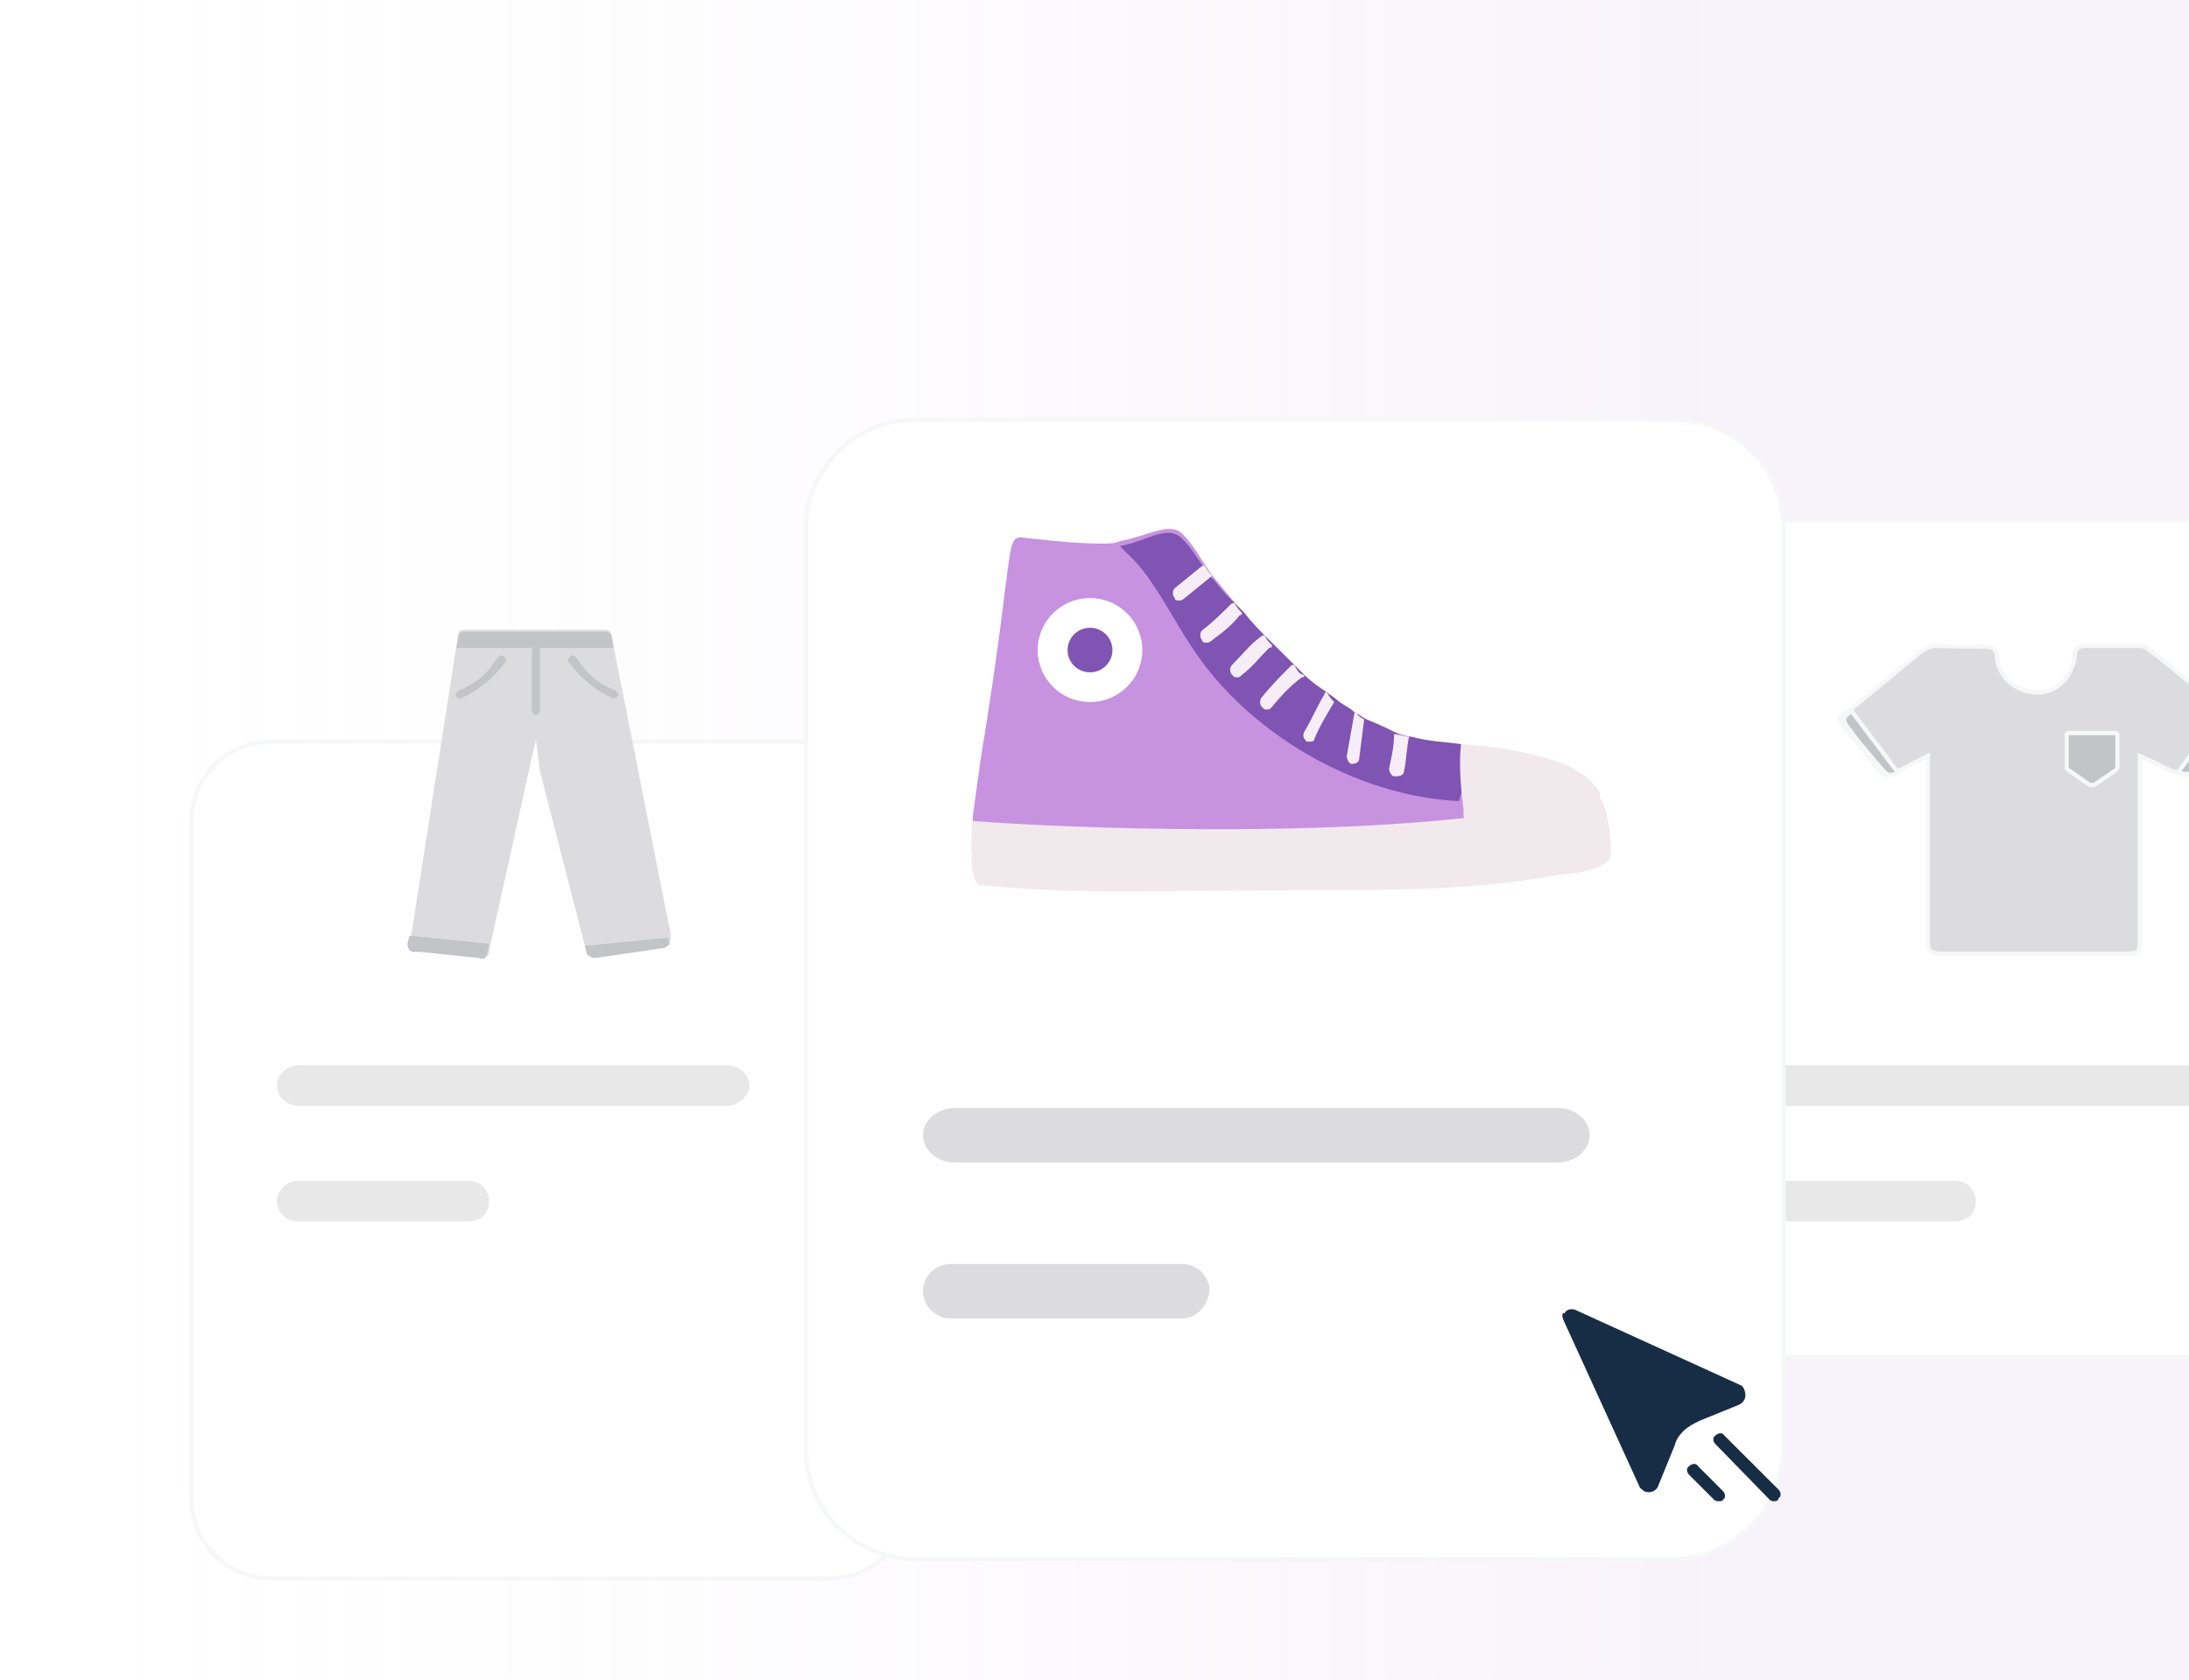 <svg width="271" height="208" viewBox="0 0 271 208" fill="none" xmlns="http://www.w3.org/2000/svg">
<g clip-path="url(#clip0_2269_118422)">
<rect width="271" height="208" fill="url(#paint0_linear_2269_118422)" fill-opacity="0.2"/>
<g filter="url(#filter0_d_2269_118422)">
<path d="M102.715 168.005H33.52C28.107 168.005 23.681 163.606 23.681 158.234V74.195C23.681 68.823 28.107 64.423 33.52 64.423H102.715C108.127 64.423 112.553 68.823 112.553 74.195V158.234C112.553 163.606 108.127 168.005 102.715 168.005Z" fill="white" stroke="#F6F7F7" stroke-width="0.526"/>
</g>
<path d="M90.005 136.927H37.051C35.387 136.927 34.277 135.673 34.277 134.419C34.277 132.913 35.663 131.91 37.051 131.91H90.005C91.669 131.91 92.776 133.165 92.776 134.419C92.776 135.673 91.391 136.927 90.005 136.927Z" fill="#E8E8E8"/>
<path d="M58.016 151.226H36.804C35.288 151.226 34.277 149.972 34.277 148.718C34.277 147.463 35.539 146.209 36.804 146.209H58.016C59.532 146.209 60.543 147.463 60.543 148.718C60.543 150.223 59.532 151.226 58.016 151.226Z" fill="#E8E8E8"/>
<path d="M82.259 117.36L73.673 118.614C73.168 118.614 72.914 118.363 72.663 118.113L72.411 117.109L66.855 95.535L66.35 91.521L60.793 116.607L60.542 117.862C60.542 118.363 60.036 118.614 59.531 118.363L52.207 117.611H51.45C50.945 117.611 50.691 117.109 50.691 116.607L50.945 115.604L56.499 79.981L56.753 78.476C56.753 78.225 57.005 77.975 57.51 77.975H74.935C75.187 77.975 75.692 78.225 75.692 78.476L75.946 79.73V79.981L83.016 115.604V116.106C83.016 116.858 82.764 117.109 82.259 117.36Z" fill="#DCDCDE"/>
<path d="M75.947 86.505C73.674 85.501 71.906 83.996 70.39 81.989C70.136 81.739 70.39 81.487 70.642 81.237C70.896 80.986 71.147 81.237 71.401 81.487C72.663 83.495 74.179 84.749 76.198 85.501C76.452 85.752 76.703 86.003 76.452 86.254C76.452 86.254 76.198 86.505 75.947 86.505Z" fill="#C3C4C7"/>
<path d="M57.004 86.505C59.277 85.501 61.044 83.996 62.56 81.989C62.812 81.739 62.56 81.487 62.309 81.237C62.055 80.986 61.803 81.237 61.55 81.487C60.287 83.495 58.772 84.749 56.752 85.501C56.499 85.752 56.247 86.003 56.499 86.254C56.499 86.254 56.752 86.505 57.004 86.505Z" fill="#C3C4C7"/>
<path d="M66.349 88.512C66.095 88.512 65.844 88.261 65.844 88.01V80.484C65.844 80.233 66.095 79.982 66.349 79.982C66.601 79.982 66.854 80.233 66.854 80.484V88.01C66.854 88.261 66.601 88.512 66.349 88.512Z" fill="#C3C4C7"/>
<path d="M75.945 80.233H56.498L56.752 78.728C56.752 78.477 57.003 78.227 57.509 78.227H74.934C75.188 78.227 75.691 78.477 75.691 78.728L75.945 80.233Z" fill="#C3C4C7"/>
<path d="M60.541 116.857L60.288 118.111C60.288 118.613 59.782 118.864 59.277 118.613L51.953 117.86H51.196C50.691 117.86 50.44 117.359 50.44 116.857L50.691 115.854L60.541 116.857Z" fill="#C3C4C7"/>
<path d="M82.259 117.36L73.673 118.614C73.167 118.614 72.913 118.363 72.662 118.112L72.408 117.109L82.764 116.105V116.607C83.015 116.858 82.764 117.109 82.259 117.36Z" fill="#C3C4C7"/>
<path d="M286.775 168.005H217.58C212.168 168.005 207.742 163.606 207.742 158.234V74.195C207.742 68.823 212.168 64.423 217.58 64.423H286.775C292.188 64.423 296.614 68.823 296.614 74.195V158.234C296.614 163.606 292.188 168.005 286.775 168.005Z" fill="white" stroke="#F6F7F7" stroke-width="0.526"/>
<path d="M275.604 88.178L275.617 88.191L275.632 88.203C276.11 88.559 276.294 88.875 276.316 89.142C276.339 89.408 276.209 89.712 275.856 90.062L275.849 90.07L275.843 90.077C274.351 91.806 272.859 93.535 271.367 95.264L271.304 95.338C270.91 95.728 270.719 95.903 270.471 95.948C270.218 95.994 269.849 95.91 269.088 95.532L269.071 95.524L269.053 95.518C268.697 95.4 268.212 95.16 267.573 94.843L267.572 94.842C266.941 94.529 266.177 94.149 265.286 93.77L264.919 93.614V94.012V116.339C264.919 116.776 264.903 117.1 264.857 117.344C264.811 117.586 264.74 117.724 264.65 117.814C264.559 117.904 264.42 117.975 264.175 118.02C263.929 118.067 263.602 118.083 263.162 118.083H263.118H263.074H263.029H262.985H262.941H262.896H262.852H262.807H262.763H262.719H262.674H262.63H262.585H262.541H262.497H262.452H262.408H262.363H262.319H262.275H262.23H262.186H262.141H262.097H262.053H262.008H261.964H261.92H261.875H261.831H261.786H261.742H261.698H261.653H261.609H261.564H261.52H261.476H261.431H261.387H261.342H261.298H261.254H261.209H261.165H261.12H261.076H261.032H260.987H260.943H260.898H260.854H260.81H260.765H260.721H260.677H260.632H260.588H260.543H260.499H260.455H260.41H260.366H260.321H260.277H260.233H260.188H260.144H260.099H260.055H260.011H259.966H259.922H259.877H259.833H259.789H259.744H259.7H259.656H259.611H259.567H259.522H259.478H259.434H259.389H259.345H259.3H259.256H259.212H259.167H259.123H259.078H259.034H258.99H258.945H258.901H258.856H258.812H258.768H258.723H258.679H258.635H258.59H258.546H258.501H258.457H258.413H258.368H258.324H258.279H258.235H258.191H258.146H258.102H258.057H258.013H257.969H257.924H257.88H257.835H257.791H257.747H257.702H257.658H257.614H257.569H257.525H257.48H257.436H257.392H257.347H257.303H257.258H257.214H257.17H257.125H257.081H257.036H256.992H256.948H256.903H256.859H256.814H256.77H256.726H256.681H256.637H256.593H256.548H256.504H256.459H256.415H256.371H256.326H256.282H256.237H256.193H256.149H256.104H256.06H256.015H255.971H255.927H255.882H255.838H255.793H255.749H255.705H255.66H255.616H255.571H255.527H255.483H255.438H255.394H255.35H255.305H255.261H255.216H255.172H255.128H255.083H255.039H254.994H254.95H254.906H254.861H254.817H254.772H254.728H254.684H254.639H254.595H254.55H254.506H254.462H254.417H254.373H254.329H254.284H254.24H254.195H254.151H254.107H254.062H254.018H253.973H253.929H253.885H253.84H253.796H253.751H253.707H253.663H253.618H253.574H253.529H253.485H253.441H253.396H253.352H253.308H253.263H253.219H253.174H253.13H253.086H253.041H252.997H252.952H252.908H252.864H252.819H252.775H252.73H252.686H252.642H252.597H252.553H252.508H252.464H252.42H252.375H252.331H252.287H252.242H252.198H252.153H252.109H252.065H252.02H251.976H251.931H251.887H251.843H251.798H251.754H251.709H251.665H251.621H251.576H251.532H251.487H251.443H251.399H251.354H251.31H251.266H251.221H251.177H251.132H251.088H251.044H250.999H250.955H250.91H250.866H250.822H250.777H250.733H250.688H250.644H250.6H250.555H250.511H250.466H250.422H250.378H250.333H250.289H250.244H250.2H250.156H250.111H250.067H250.023H249.978H249.934H249.889H249.845H249.801H249.756H249.712H249.667H249.623H249.579H249.534H249.49H249.445H249.401H249.357H249.312H249.268H249.223H249.179H249.135H249.09H249.046H249.002H248.957H248.913H248.868H248.824H248.78H248.735H248.691H248.646H248.602H248.558H248.513H248.469H248.424H248.38H248.336H248.291H248.247H248.202H248.158H248.114H248.069H248.025H247.981H247.936H247.892H247.847H247.803H247.759H247.714H247.67H247.625H247.581H247.537H247.492H247.448H247.403H247.359H247.315H247.27H247.226H247.181H247.137H247.093H247.048H247.004H246.96H246.915H246.871H246.826H246.782H246.738H246.693H246.649H246.604H246.56H246.516H246.471H246.427H246.382H246.338H246.294H246.249H246.205H246.16H246.116H246.072H246.027H245.983H245.939H245.894H245.85H245.805H245.761H245.717H245.672H245.628H245.583H245.539H245.495H245.45H245.406H245.361H245.317H245.273H245.228H245.184H245.139H245.095H245.051H245.006H244.962H244.917H244.873H244.829H244.784H244.74H244.696H244.651H244.607H244.562H244.518H244.474H244.429H244.385H244.34H244.296H244.252H244.207H244.163H244.118H244.074H244.03H243.985H243.941H243.896H243.852H243.808H243.763H243.719H243.675H243.63H243.586H243.541H243.497H243.453H243.408H243.364H243.319H243.275H243.231H243.186H243.142H243.097H243.053H243.009H242.964H242.92H242.875H242.831H242.787H242.742H242.698H242.654H242.609H242.565H242.52H242.476H242.432H242.387H242.343H242.298H242.254H242.21H242.165H242.121H242.076H242.032H241.988H241.943H241.899H241.854H241.81H241.766H241.721H241.677H241.633H241.588H241.544H241.499H241.455H241.411H241.366H241.322H241.277H241.233H241.189H241.144H241.1H241.055H241.011H240.967H240.922H240.878H240.833H240.789H240.745H240.7H240.656H240.612H240.567H240.523H240.478H240.434C239.55 118.083 239.156 117.951 238.956 117.73C238.856 117.62 238.784 117.466 238.739 117.236C238.693 117.004 238.677 116.711 238.677 116.339V94.012V93.588L238.296 93.776C237.744 94.051 237.223 94.326 236.751 94.576C236.573 94.67 236.403 94.76 236.24 94.845C235.637 95.16 235.15 95.401 234.795 95.518L234.778 95.524L234.761 95.532C234 95.91 233.631 95.994 233.378 95.948C233.131 95.904 232.941 95.731 232.554 95.346C231.287 93.587 229.771 91.83 228.264 90.084C227.889 89.585 227.764 89.284 227.785 89.05C227.805 88.835 227.959 88.594 228.411 88.247C228.585 88.217 228.688 88.115 228.745 88.058C228.747 88.056 228.749 88.054 228.75 88.053C228.802 88.001 228.806 88.002 228.813 88.003C228.814 88.003 228.816 88.004 228.817 88.004H228.911L228.983 87.945C231.75 85.696 234.766 83.199 237.783 80.702L237.813 80.677C238.549 80.191 238.999 79.977 239.672 79.976C241.442 80.039 242.801 80.039 243.847 80.039H243.847C244.901 80.039 245.615 80.039 246.116 80.1C246.617 80.16 246.834 80.273 246.961 80.438C247.104 80.623 247.179 80.926 247.243 81.498C247.512 83.902 249.657 85.746 252.303 85.746C254.743 85.746 256.594 83.603 256.858 81.247L256.86 81.233V81.218C256.86 80.757 256.975 80.46 257.161 80.276C257.346 80.091 257.647 79.976 258.112 79.976H258.125H258.138H258.151H258.165H258.178H258.191H258.205H258.218H258.231H258.245H258.258H258.271H258.285H258.298H258.311H258.325H258.338H258.351H258.365H258.378H258.391H258.405H258.418H258.431H258.444H258.458H258.471H258.484H258.498H258.511H258.524H258.538H258.551H258.564H258.578H258.591H258.604H258.618H258.631H258.644H258.658H258.671H258.684H258.698H258.711H258.724H258.738H258.751H258.764H258.777H258.791H258.804H258.817H258.831H258.844H258.857H258.871H258.884H258.897H258.911H258.924H258.937H258.951H258.964H258.977H258.991H259.004H259.017H259.031H259.044H259.057H259.07H259.084H259.097H259.11H259.124H259.137H259.15H259.164H259.177H259.19H259.204H259.217H259.23H259.244H259.257H259.27H259.284H259.297H259.31H259.324H259.337H259.35H259.363H259.377H259.39H259.403H259.417H259.43H259.443H259.457H259.47H259.483H259.497H259.51H259.523H259.537H259.55H259.563H259.577H259.59H259.603H259.617H259.63H259.643H259.656H259.67H259.683H259.696H259.71H259.723H259.736H259.75H259.763H259.776H259.79H259.803H259.816H259.83H259.843H259.856H259.87H259.883H259.896H259.91H259.923H259.936H259.949H259.963H259.976H259.989H260.003H260.016H260.029H260.043H260.056H260.069H260.083H260.096H260.109H260.123H260.136H260.149H260.163H260.176H260.189H260.202H260.216H260.229H260.242H260.256H260.269H260.282H260.296H260.309H260.322H260.336H260.349H260.362H260.376H260.389H260.402H260.416H260.429H260.442H260.456H260.469H260.482H260.495H260.509H260.522H260.535H260.549H260.562H260.575H260.589H260.602H260.615H260.629H260.642H260.655H260.669H260.682H260.695H260.709H260.722H260.735H260.749H260.762H260.775H260.788H260.802H260.815H260.828H260.842H260.855H260.868H260.882H260.895H260.908H260.922H260.935H260.948H260.962H260.975H260.988H261.002H261.015H261.028H261.042H261.055H261.068H261.081H261.095H261.108H261.121H261.135H261.148H261.161H261.175H261.188H261.201H261.215H261.228H261.241H261.255H261.268H261.281H261.295H261.308H261.321H261.335H261.348H261.361H261.374H261.388H261.401H261.414H261.428H261.441H261.454H261.468H261.481H261.494H261.508H261.521H261.534H261.548H261.561H261.574H261.588H261.601H261.614H261.627H261.641H261.654H261.667H261.681H261.694H261.707H261.721H261.734H261.747H261.761H261.774H261.787H261.801H261.814H261.827H261.841H261.854H261.867H261.881H261.894H261.907H261.92H261.934H261.947H261.96H261.974H261.987H262H262.014H262.027H262.04H262.054H262.067H262.08H262.094H262.107H262.12H262.134H262.147H262.16H262.174H262.187H262.2H262.213H262.227H262.24H262.253H262.267H262.28H262.293H262.307H262.32H262.333H262.347H262.36H262.373H262.387H262.4H262.413H262.427H262.44H262.453H262.466H262.48H262.493H262.506H262.52H262.533H262.546H262.56H262.573H262.586H262.6H262.613H262.626H262.64H262.653H262.666H262.68H262.693H262.706H262.72H262.733H262.746H262.759H262.773H262.786H262.799H262.813H262.826H262.839H262.853H262.866H262.879H262.893H262.906H262.919H262.933H262.946H262.959H262.973H262.986H262.999H263.013H263.026H263.039H263.052H263.066H263.079H263.092H263.106H263.119H263.132H263.146H263.159H263.172H263.186H263.199H263.212H263.226H263.239H263.252H263.266H263.279H263.292H263.305H263.319H263.332H263.345H263.359H263.372H263.385H263.399H263.412H263.425H263.439H263.452H263.465H263.479H263.492H263.505H263.519H263.532H263.545H263.559H263.572H263.585H263.598H263.612H263.625H263.638H263.652H263.665H263.678H263.692H263.705H263.718H263.732H263.745H263.758H263.772H263.785H263.798H263.812H263.825H263.838H263.851H263.865H263.878H263.891H263.905H263.918H263.931H263.945H263.958H263.971H263.985H263.998H264.011H264.025H264.038H264.051H264.065H264.078H264.091H264.105H264.118H264.131H264.144H264.158H264.171H264.184H264.198H264.211H264.224H264.238H264.251H264.264H264.278H264.291H264.304H264.318H264.331H264.344H264.358H264.371H264.384H264.398H264.411H264.424H264.437H264.451H264.464H264.477H264.491H264.504H264.517H264.531H264.544H264.557H264.571H264.584H264.597H264.611H264.624H264.637H264.651H264.664H264.677H264.69H264.704H264.717H264.73H264.744H264.757H264.77H264.784H264.797H264.81H264.824H264.837H264.85H264.864H264.877H264.89H264.904H264.917H264.93C265.362 79.976 265.801 80.196 266.007 80.401L266.021 80.415L266.036 80.426C268.102 81.966 270.047 83.619 272.042 85.315C272.966 86.1 273.901 86.895 274.864 87.692L274.937 87.753H275.032C275.073 87.753 275.142 87.775 275.253 87.857C275.362 87.938 275.474 88.049 275.604 88.178Z" fill="#DCDCDE" stroke="#F6F7F7" stroke-width="0.526"/>
<path d="M255.85 95.021C255.85 95.016 255.849 95.012 255.849 95.01V91.002C255.849 90.962 255.872 90.901 255.929 90.844C255.987 90.786 256.05 90.763 256.091 90.763H261.899C261.941 90.763 262.004 90.786 262.061 90.844C262.119 90.901 262.141 90.962 262.141 91.002V95.015C262.141 95.061 262.114 95.133 262.06 95.214C262.035 95.25 262.011 95.281 261.992 95.302C261.987 95.308 261.983 95.312 261.979 95.317L259.476 97.057L259.457 97.07L259.441 97.087C259.421 97.106 259.373 97.136 259.286 97.161C259.203 97.185 259.101 97.198 258.995 97.198C258.889 97.198 258.788 97.185 258.704 97.161C258.617 97.136 258.569 97.106 258.549 97.087L258.533 97.07L258.514 97.057L256.009 95.315C255.925 95.227 255.886 95.145 255.867 95.088C255.857 95.058 255.852 95.035 255.85 95.021Z" fill="#C3C4C7" stroke="#F6F7F7" stroke-width="0.526"/>
<path d="M228.777 90.095L228.777 90.095L228.774 90.09C228.394 89.588 228.267 89.285 228.289 89.05C228.309 88.835 228.462 88.593 228.915 88.246C229.079 88.219 229.179 88.126 229.239 88.068L234.978 95.669C234.407 95.93 234.1 95.987 233.882 95.948C233.634 95.903 233.442 95.728 233.049 95.337C231.535 93.582 230.03 91.838 228.777 90.095Z" fill="#C3C4C7" stroke="#F6F7F7" stroke-width="0.526"/>
<path d="M276.108 90.061L276.101 90.068L276.094 90.076C274.582 91.829 273.069 93.583 271.556 95.336C271.184 95.704 270.991 95.828 270.746 95.85C270.613 95.862 270.447 95.845 270.211 95.789C270.052 95.751 269.868 95.698 269.65 95.629L275.318 87.887C275.379 87.943 275.442 87.997 275.505 88.044C275.624 88.133 275.773 88.221 275.943 88.246C276.377 88.584 276.547 88.885 276.568 89.141C276.59 89.406 276.461 89.71 276.108 90.061Z" fill="#C3C4C7" stroke="#F6F7F7" stroke-width="0.526"/>
<path d="M274.064 136.927H221.11C219.445 136.927 218.336 135.673 218.336 134.419C218.336 132.913 219.722 131.91 221.11 131.91H274.064C275.728 131.91 276.835 133.165 276.835 134.419C276.835 135.673 275.449 136.927 274.064 136.927Z" fill="#E8E8E8"/>
<path d="M242.075 151.226H220.863C219.347 151.226 218.336 149.972 218.336 148.718C218.336 147.463 219.598 146.209 220.863 146.209H242.075C243.591 146.209 244.601 147.463 244.601 148.718C244.601 150.223 243.591 151.226 242.075 151.226Z" fill="#E8E8E8"/>
<g filter="url(#filter1_d_2269_118422)">
<path d="M207.188 181.343H113.387C105.817 181.343 99.765 175.329 99.765 167.814V53.793C99.765 46.277 105.817 40.263 113.387 40.263H207.188C214.758 40.263 220.81 46.277 220.81 53.793V167.808C220.503 175.336 214.443 181.343 207.188 181.343Z" fill="white" stroke="#F6F7F7" stroke-width="0.526"/>
</g>
<path d="M192.9 143.938H118.166C116.04 143.938 114.27 142.406 114.27 140.567C114.27 138.728 116.04 137.195 118.166 137.195H192.9C195.025 137.195 196.796 138.728 196.796 140.567C196.796 142.406 195.025 143.938 192.9 143.938Z" fill="#DCDBDE"/>
<path d="M146.359 163.249H117.664C115.812 163.249 114.27 161.716 114.27 159.877C114.27 158.038 115.812 156.506 117.664 156.506H146.359C148.21 156.506 149.753 158.038 149.753 159.877C149.445 161.716 148.21 163.249 146.359 163.249Z" fill="#DCDBDE"/>
<path d="M198.504 99.801C198.196 99.188 197.887 98.575 197.578 98.269C196.344 96.736 194.801 95.204 192.025 94.284C188.322 93.058 185.236 92.752 182.459 92.445C181.842 92.445 180.916 92.445 180.299 92.139C171.968 91.219 165.18 89.993 150.37 71.603C148.827 69.763 148.21 67.925 146.358 66.085C144.815 64.553 142.039 66.392 138.645 67.005C138.027 67.311 137.102 67.311 136.485 67.311C133.708 67.311 130.622 67.005 127.845 66.698C123.834 66.392 126.302 64.246 121.365 94.284C121.057 96.43 120.748 98.882 120.44 101.027C120.44 102.866 120.131 105.012 120.44 106.851C120.44 107.771 120.44 108.996 121.674 108.996C134.325 110.223 142.347 109.61 162.403 109.61C172.585 109.61 182.459 109.61 192.333 107.771L194.801 107.464C196.653 107.158 199.121 106.544 199.121 105.012C199.43 103.479 199.121 101.64 198.504 99.801Z" fill="#C792E0"/>
<path d="M182.768 92.447L180.608 99.19C167.649 98.577 154.381 90.608 147.593 80.186C145.124 76.508 143.273 72.524 140.496 69.459C140.496 69.459 139.57 68.539 138.645 67.62C142.039 67.006 144.507 64.861 146.359 66.7C147.593 67.926 148.21 69.152 149.136 70.378C149.444 70.685 149.753 71.298 150.061 71.604L150.37 71.91C151.295 73.137 152.221 74.056 153.147 74.976C153.455 75.282 153.764 75.589 154.072 75.895C154.998 77.121 155.924 78.041 156.849 78.96C157.158 79.267 157.467 79.573 157.775 79.88C158.701 80.799 159.626 81.719 160.552 82.638C160.861 82.945 161.169 83.251 161.478 83.558C162.403 84.478 163.329 85.09 164.255 85.703C164.563 86.01 165.18 86.317 165.489 86.623C166.106 87.236 167.032 87.543 167.649 88.155C168.266 88.462 168.574 88.769 169.192 89.075C170.734 89.688 171.969 90.301 173.203 90.914C173.82 91.221 174.129 91.221 174.745 91.221C176.905 91.834 178.757 91.834 180.917 92.14C181.225 92.447 181.842 92.447 182.768 92.447Z" fill="#7F54B3"/>
<path d="M199.43 105.624C199.43 107.156 196.948 107.769 195.086 108.076L192.603 108.382C182.673 110.221 172.434 110.221 162.504 110.221C142.334 110.221 134.266 110.834 121.544 109.608C120.613 109.608 120.613 108.382 120.303 107.463C120.303 105.624 120.303 103.478 120.303 101.639C127.44 102.252 157.849 103.785 180.812 101.333C187.328 100.72 192.914 99.8 197.568 98.268C197.878 98.88 198.189 99.187 198.499 99.8C199.12 101.639 199.43 103.478 199.43 105.624Z" fill="#F2E9ED"/>
<path d="M198.467 99.473C193.839 101.006 188.902 101.925 183.965 102.539C183.04 102.539 182.423 102.539 181.805 102.232C181.497 101.925 181.188 101.312 181.188 101.006C181.188 100.699 181.188 100.393 181.188 100.393C180.88 97.635 180.571 94.876 180.88 92.117C184.274 92.424 187.977 92.73 192.605 94.263C195.382 95.182 196.925 96.408 198.159 98.247C197.85 98.247 198.159 98.86 198.467 99.473Z" fill="#F2E9ED"/>
<path d="M150.061 71.294C150.061 71.601 150.061 71.601 150.061 71.294L146.667 74.053C146.667 74.053 146.358 74.359 146.05 74.359C145.741 74.359 145.433 74.359 145.433 74.053C145.124 73.746 145.124 73.133 145.433 72.827L148.827 70.068C148.827 70.068 148.827 70.068 149.135 70.068C149.444 70.681 149.752 70.988 150.061 71.294Z" fill="#F7EDF7"/>
<path d="M153.764 75.894C153.764 75.894 153.764 76.201 153.455 76.201C152.53 77.427 151.296 78.346 150.061 79.266C150.061 79.266 149.753 79.572 149.444 79.572C149.136 79.572 148.827 79.572 148.827 79.266C148.519 78.959 148.519 78.346 148.827 78.04C150.061 77.12 150.987 76.201 152.221 74.975C152.53 74.668 152.53 74.668 152.838 74.668C153.147 75.281 153.455 75.588 153.764 75.894Z" fill="#F7EDF7"/>
<path d="M157.465 79.879C157.465 80.185 157.465 80.185 157.157 80.185C155.922 81.411 154.997 82.637 153.763 83.556C153.454 83.863 153.454 83.863 153.145 83.863C152.837 83.863 152.837 83.863 152.528 83.556C152.22 83.25 152.22 82.637 152.528 82.331C153.763 81.104 154.688 79.879 155.922 78.959C155.922 78.959 156.231 78.652 156.54 78.652C156.848 79.266 157.157 79.572 157.465 79.879Z" fill="#F7EDF7"/>
<path d="M161.477 83.556C161.477 83.863 161.477 83.863 161.168 83.863C159.934 84.782 158.7 86.008 157.466 87.541C157.157 87.847 157.157 87.847 156.849 87.847C156.54 87.847 156.54 87.847 156.231 87.541C155.923 87.234 155.923 86.621 156.231 86.315C157.466 84.782 158.7 83.556 159.934 82.33H160.243C160.551 82.943 160.86 83.556 161.477 83.556Z" fill="#F7EDF7"/>
<path d="M165.18 86.927C164.254 88.46 163.329 89.992 162.712 91.525C162.712 91.831 162.403 91.831 162.095 91.831H161.786C161.477 91.525 161.169 91.219 161.477 90.606C162.403 89.073 163.02 87.54 163.946 86.008C163.946 86.008 163.946 85.701 164.254 85.701C164.563 86.314 164.871 86.621 165.18 86.927Z" fill="#F7EDF7"/>
<path d="M168.882 89.074L168.265 93.978C168.265 94.284 167.957 94.591 167.34 94.591C167.031 94.591 166.723 93.978 166.723 93.672L167.648 88.461C167.648 88.461 167.648 88.154 167.957 88.154C167.957 88.461 168.265 88.767 168.882 89.074Z" fill="#F7EDF7"/>
<path d="M174.437 91.219C174.129 92.751 174.129 93.977 173.82 95.51C173.82 95.816 173.511 96.123 172.894 96.123C172.894 96.123 172.894 96.123 172.586 96.123C172.277 96.123 171.969 95.51 171.969 95.203C172.277 93.671 172.586 92.445 172.586 90.912C173.203 90.912 173.82 91.219 174.437 91.219Z" fill="#F7EDF7"/>
<path d="M134.942 86.928C138.521 86.928 141.422 84.046 141.422 80.491C141.422 76.937 138.521 74.055 134.942 74.055C131.364 74.055 128.463 76.937 128.463 80.491C128.463 84.046 131.364 86.928 134.942 86.928Z" fill="white"/>
<path d="M134.943 83.249C136.476 83.249 137.72 82.014 137.72 80.491C137.72 78.967 136.476 77.732 134.943 77.732C133.409 77.732 132.166 78.967 132.166 80.491C132.166 82.014 133.409 83.249 134.943 83.249Z" fill="#7F54B3"/>
<path d="M216.007 173.216C215.826 173.578 215.645 173.759 215.283 173.939L210.394 175.929C209.67 176.291 208.945 176.653 208.402 177.196C207.859 177.739 207.497 178.281 207.316 179.005L205.324 183.89C205.143 184.613 204.237 184.975 203.694 184.613C203.513 184.432 203.151 184.251 203.151 184.07L193.735 163.447C193.554 163.085 193.554 162.723 193.735 162.542C193.916 162.18 194.46 161.999 195.003 162.18L215.645 171.588C216.007 171.949 216.188 172.673 216.007 173.216Z" fill="#172D45"/>
<path d="M219.628 185.879C219.447 185.879 219.266 185.879 219.084 185.698L212.385 178.824C212.023 178.462 212.023 177.919 212.385 177.738C212.747 177.376 213.29 177.376 213.471 177.738L220.171 184.432C220.533 184.794 220.533 185.336 220.171 185.517C220.171 185.879 219.809 185.879 219.628 185.879Z" fill="#172D45"/>
<path d="M212.747 185.879C212.565 185.879 212.384 185.879 212.203 185.698L209.125 182.622C208.763 182.261 208.763 181.718 209.125 181.537C209.487 181.175 210.03 181.175 210.212 181.537L213.29 184.612C213.652 184.974 213.652 185.517 213.29 185.698C213.29 185.879 213.109 185.879 212.747 185.879Z" fill="#172D45"/>
<path d="M208.22 177.197C207.677 177.739 207.315 178.282 207.134 179.006L205.142 183.89C204.961 184.614 204.056 184.976 203.513 184.614C203.332 184.433 202.969 184.252 202.969 184.071L193.554 163.448C193.373 163.086 193.373 162.724 193.554 162.543L208.22 177.197Z" fill="#172D45"/>
</g>
<defs>
<filter id="filter0_d_2269_118422" x="-31.41" y="36.746" width="199.053" height="213.762" filterUnits="userSpaceOnUse" color-interpolation-filters="sRGB">
<feFlood flood-opacity="0" result="BackgroundImageFix"/>
<feColorMatrix in="SourceAlpha" type="matrix" values="0 0 0 0 0 0 0 0 0 0 0 0 0 0 0 0 0 0 127 0" result="hardAlpha"/>
<feOffset dy="27.414"/>
<feGaussianBlur stdDeviation="27.414"/>
<feColorMatrix type="matrix" values="0 0 0 0 0.769 0 0 0 0 0.596 0 0 0 0 0.851 0 0 0 0.15 0"/>
<feBlend mode="normal" in2="BackgroundImageFix" result="effect1_dropShadow_2269_118422"/>
<feBlend mode="normal" in="SourceGraphic" in2="effect1_dropShadow_2269_118422" result="shape"/>
</filter>
<filter id="filter1_d_2269_118422" x="76.102" y="28.3" width="168.37" height="188.405" filterUnits="userSpaceOnUse" color-interpolation-filters="sRGB">
<feFlood flood-opacity="0" result="BackgroundImageFix"/>
<feColorMatrix in="SourceAlpha" type="matrix" values="0 0 0 0 0 0 0 0 0 0 0 0 0 0 0 0 0 0 127 0" result="hardAlpha"/>
<feOffset dy="11.7"/>
<feGaussianBlur stdDeviation="11.7"/>
<feColorMatrix type="matrix" values="0 0 0 0 0.398 0 0 0 0 0.477 0 0 0 0 0.575 0 0 0 0.1 0"/>
<feBlend mode="normal" in2="BackgroundImageFix" result="effect1_dropShadow_2269_118422"/>
<feBlend mode="normal" in="SourceGraphic" in2="effect1_dropShadow_2269_118422" result="shape"/>
</filter>
<linearGradient id="paint0_linear_2269_118422" x1="14.397" y1="104.443" x2="246.443" y2="104.443" gradientUnits="userSpaceOnUse">
<stop stop-color="#F7EDF7" stop-opacity="0"/>
<stop offset="0.846" stop-color="#C498D9" stop-opacity="0.6"/>
</linearGradient>
<clipPath id="clip0_2269_118422">
<rect width="271" height="208" fill="white"/>
</clipPath>
</defs>
</svg>
